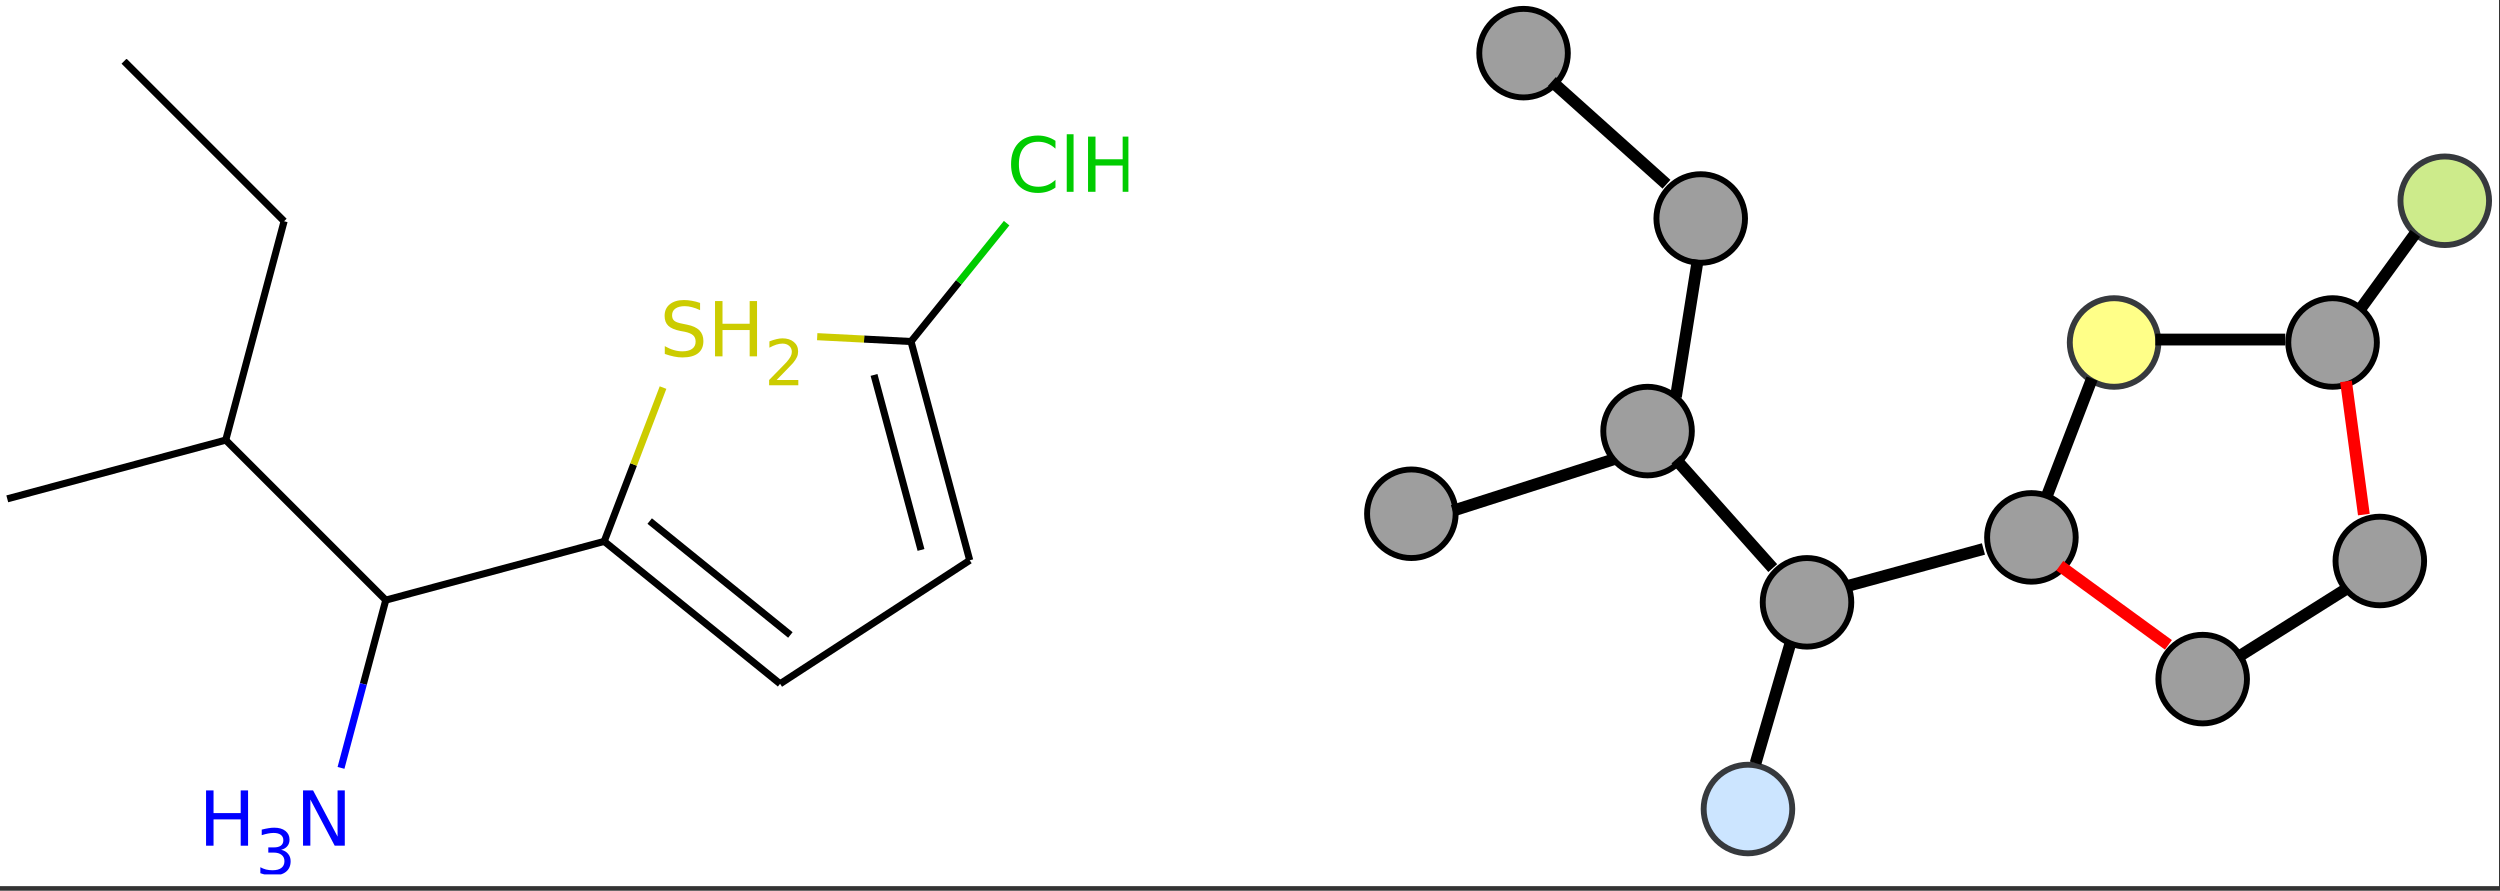 <svg xmlns="http://www.w3.org/2000/svg" xmlns:svg="http://www.w3.org/2000/svg" id="svg210" width="404.16" height="144" version="1.2" viewBox="0 0 303.12 108"><rect x="0" y="0" width="303.12" height="108" fill="#333333" stroke="none"/><defs id="defs77"><clipPath id="clip1"><path id="path44" d="M 0 0 L 303 0 L 303 107.445 L 0 107.445 Z M 0 0"/></clipPath><clipPath id="clip2"><path id="path47" d="M 31 100 L 36 100 L 36 106.016 L 31 106.016 Z M 31 100"/></clipPath><clipPath id="clip3"><path id="path50" d="M 131 16 L 136.816 16 L 136.816 24 L 131 24 Z M 131 16"/></clipPath><clipPath id="clip4"><path id="path53" d="M 2 7.164 L 47 7.164 L 47 40 L 2 40 Z M 2 7.164"/></clipPath><clipPath id="clip5"><path id="path56" d="M 0.715 41 L 40 41 L 40 73 L 0.715 73 Z M 0.715 41"/></clipPath><clipPath id="clip6"><path id="path59" d="M 202 88 L 222 88 L 222 106.73 L 202 106.73 Z M 202 88"/></clipPath><clipPath id="clip7"><path id="path62" d="M 287 14 L 303 14 L 303 34 L 287 34 Z M 287 14"/></clipPath><clipPath id="clip8"><path id="path65" d="M 192 57 L 238 57 L 238 106.73 L 192 106.73 Z M 192 57"/></clipPath><clipPath id="clip9"><path id="path68" d="M 266 8 L 303 8 L 303 58 L 266 58 Z M 266 8"/></clipPath><clipPath id="clip10"><path id="path71" d="M 264 25 L 303 25 L 303 83 L 264 83 Z M 264 25"/></clipPath><clipPath id="clip11"><path id="path74" d="M 251 51 L 303 51 L 303 100 L 251 100 Z M 251 51"/></clipPath></defs><g id="surface6674"><g id="g81" clip-path="url(#clip1)" clip-rule="nonzero"><path style="stroke:none;fill-rule:nonzero;fill:#fff;fill-opacity:1" id="path79" d="M 0 0 L 303 0 L 303 107.445 L 0 107.445 Z M 0 0"/></g><path style="stroke:none;fill-rule:nonzero;fill:#00f;fill-opacity:1" id="path83" d="M 24.984 95.836 L 25.891 95.836 L 25.891 98.586 L 29.184 98.586 L 29.184 95.836 L 30.078 95.836 L 30.078 102.539 L 29.184 102.539 L 29.184 99.348 L 25.891 99.348 L 25.891 102.539 L 24.984 102.539 Z M 24.984 95.836"/><g id="g87" clip-path="url(#clip2)" clip-rule="nonzero"><path style="stroke:none;fill-rule:nonzero;fill:#00f;fill-opacity:1" id="path85" d="M 34.086 103.035 C 34.445 103.113 34.723 103.273 34.926 103.52 C 35.133 103.762 35.238 104.059 35.238 104.418 C 35.238 104.973 35.051 105.402 34.668 105.707 C 34.289 106.008 33.75 106.156 33.055 106.156 C 32.824 106.156 32.582 106.129 32.328 106.078 C 32.082 106.035 31.828 105.965 31.566 105.875 L 31.566 105.148 C 31.773 105.266 32.004 105.359 32.25 105.426 C 32.504 105.488 32.766 105.516 33.035 105.516 C 33.504 105.516 33.863 105.426 34.109 105.238 C 34.359 105.051 34.488 104.777 34.488 104.418 C 34.488 104.09 34.371 103.832 34.141 103.652 C 33.91 103.469 33.59 103.375 33.18 103.375 L 32.531 103.375 L 32.531 102.746 L 33.215 102.746 C 33.578 102.746 33.855 102.676 34.055 102.531 C 34.254 102.383 34.355 102.168 34.355 101.879 C 34.355 101.598 34.254 101.383 34.055 101.23 C 33.852 101.074 33.559 100.992 33.18 100.992 C 32.969 100.992 32.746 101.016 32.508 101.062 C 32.277 101.105 32.02 101.172 31.734 101.262 L 31.734 100.59 C 32.02 100.516 32.285 100.461 32.531 100.422 C 32.781 100.375 33.023 100.355 33.246 100.355 C 33.82 100.355 34.27 100.484 34.602 100.746 C 34.938 101.012 35.105 101.363 35.105 101.801 C 35.105 102.117 35.016 102.383 34.836 102.598 C 34.664 102.809 34.414 102.957 34.086 103.035 Z M 34.086 103.035"/></g><path style="stroke:none;fill-rule:nonzero;fill:#00f;fill-opacity:1" id="path89" d="M 36.742 95.836 L 37.961 95.836 L 40.93 101.438 L 40.93 95.836 L 41.805 95.836 L 41.805 102.539 L 40.582 102.539 L 37.629 96.938 L 37.629 102.539 L 36.742 102.539 Z M 36.742 95.836"/><path style="stroke:none;fill-rule:nonzero;fill:#0c0;fill-opacity:1" id="path91" d="M 127.973 17.074 L 127.973 18.027 C 127.672 17.746 127.348 17.535 127 17.398 C 126.656 17.262 126.289 17.188 125.902 17.188 C 125.141 17.188 124.555 17.422 124.145 17.895 C 123.742 18.359 123.539 19.035 123.539 19.914 C 123.539 20.797 123.742 21.477 124.145 21.945 C 124.555 22.41 125.141 22.641 125.902 22.641 C 126.289 22.641 126.656 22.574 127 22.441 C 127.348 22.301 127.672 22.086 127.973 21.801 L 127.973 22.742 C 127.66 22.961 127.324 23.125 126.965 23.238 C 126.613 23.34 126.242 23.395 125.855 23.395 C 124.84 23.395 124.043 23.086 123.461 22.461 C 122.879 21.844 122.59 20.992 122.59 19.914 C 122.59 18.836 122.879 17.988 123.461 17.367 C 124.043 16.746 124.84 16.434 125.855 16.434 C 126.25 16.434 126.625 16.492 126.977 16.602 C 127.336 16.711 127.664 16.867 127.973 17.074 Z M 127.973 17.074"/><path style="stroke:none;fill-rule:nonzero;fill:#0c0;fill-opacity:1" id="path93" d="M 129.34 16.277 L 130.168 16.277 L 130.168 23.258 L 129.34 23.258 Z M 129.34 16.277"/><g id="g97" clip-path="url(#clip3)" clip-rule="nonzero"><path style="stroke:none;fill-rule:nonzero;fill:#0c0;fill-opacity:1" id="path95" d="M 131.922 16.559 L 132.828 16.559 L 132.828 19.309 L 136.121 19.309 L 136.121 16.559 L 137.016 16.559 L 137.016 23.258 L 136.121 23.258 L 136.121 20.07 L 132.828 20.07 L 132.828 23.258 L 131.922 23.258 Z M 131.922 16.559"/></g><path style="stroke:none;fill-rule:nonzero;fill:#cc0;fill-opacity:1" id="path99" d="M 84.883 36.73 L 84.883 37.605 C 84.535 37.441 84.211 37.32 83.906 37.246 C 83.609 37.164 83.316 37.121 83.035 37.121 C 82.543 37.121 82.16 37.219 81.891 37.414 C 81.625 37.602 81.488 37.871 81.488 38.223 C 81.488 38.523 81.578 38.746 81.758 38.895 C 81.938 39.047 82.273 39.164 82.766 39.254 L 83.312 39.367 C 83.984 39.5 84.48 39.73 84.801 40.051 C 85.121 40.375 85.285 40.809 85.285 41.352 C 85.285 42.004 85.066 42.496 84.633 42.836 C 84.199 43.172 83.566 43.34 82.73 43.34 C 82.41 43.34 82.07 43.301 81.711 43.227 C 81.359 43.156 80.992 43.047 80.605 42.914 L 80.605 41.969 C 80.977 42.18 81.336 42.34 81.691 42.441 C 82.039 42.547 82.387 42.598 82.73 42.598 C 83.246 42.598 83.641 42.496 83.918 42.297 C 84.199 42.094 84.344 41.801 84.344 41.422 C 84.344 41.094 84.242 40.836 84.043 40.656 C 83.84 40.473 83.508 40.328 83.047 40.23 L 82.496 40.129 C 81.824 39.996 81.336 39.789 81.031 39.5 C 80.73 39.211 80.582 38.812 80.582 38.301 C 80.582 37.703 80.789 37.234 81.207 36.898 C 81.625 36.555 82.199 36.379 82.934 36.379 C 83.246 36.379 83.562 36.41 83.883 36.469 C 84.211 36.523 84.547 36.609 84.883 36.73 Z M 84.883 36.73"/><path style="stroke:none;fill-rule:nonzero;fill:#cc0;fill-opacity:1" id="path101" d="M 86.695 36.504 L 87.602 36.504 L 87.602 39.254 L 90.895 39.254 L 90.895 36.504 L 91.789 36.504 L 91.789 43.207 L 90.895 43.207 L 90.895 40.016 L 87.602 40.016 L 87.602 43.207 L 86.695 43.207 Z M 86.695 36.504"/><path style="stroke:none;fill-rule:nonzero;fill:#cc0;fill-opacity:1" id="path103" d="M 94.164 46.074 L 96.793 46.074 L 96.793 46.711 L 93.254 46.711 L 93.254 46.074 C 93.539 45.781 93.926 45.387 94.418 44.883 C 94.918 44.383 95.23 44.062 95.359 43.918 C 95.598 43.645 95.766 43.41 95.863 43.223 C 95.961 43.035 96.008 42.848 96.008 42.66 C 96.008 42.367 95.902 42.129 95.695 41.941 C 95.484 41.758 95.215 41.66 94.879 41.66 C 94.645 41.66 94.398 41.703 94.129 41.785 C 93.867 41.871 93.586 41.992 93.289 42.156 L 93.289 41.391 C 93.594 41.273 93.875 41.184 94.141 41.121 C 94.41 41.055 94.648 41.023 94.867 41.023 C 95.441 41.023 95.898 41.168 96.246 41.461 C 96.594 41.746 96.77 42.129 96.77 42.617 C 96.77 42.848 96.727 43.07 96.637 43.277 C 96.547 43.48 96.391 43.723 96.168 43.996 C 96.105 44.07 95.91 44.281 95.574 44.625 C 95.238 44.969 94.766 45.453 94.164 46.074 Z M 94.164 46.074"/><g id="g107" clip-path="url(#clip4)" clip-rule="nonzero"><path style="fill:none;stroke-width:1.2;stroke-linecap:butt;stroke-linejoin:miter;stroke:#000;stroke-opacity:1;stroke-miterlimit:10" id="path105" d="M 131.306 136.02 L 158.374 163.046" transform="matrix(0.717,0,0,0.718,-79.107,-90.243)"/></g><path style="fill:none;stroke-width:1.2;stroke-linecap:butt;stroke-linejoin:miter;stroke:#000;stroke-opacity:1;stroke-miterlimit:10" id="path109" d="M 158.374 163.046 L 148.501 200.001" transform="matrix(0.717,0,0,0.718,-79.107,-90.243)"/><g id="g113" clip-path="url(#clip5)" clip-rule="nonzero"><path style="fill:none;stroke-width:1.2;stroke-linecap:butt;stroke-linejoin:miter;stroke:#000;stroke-opacity:1;stroke-miterlimit:10" id="path111" d="M 148.501 200.001 L 111.56 209.925" transform="matrix(0.717,0,0,0.718,-79.107,-90.243)"/></g><path style="fill:none;stroke-width:1.2;stroke-linecap:butt;stroke-linejoin:miter;stroke:#000;stroke-opacity:1;stroke-miterlimit:10" id="path115" d="M 148.501 200.001 L 175.569 227.026" transform="matrix(0.717,0,0,0.718,-79.107,-90.243)"/><path style="fill:none;stroke-width:1.2;stroke-linecap:butt;stroke-linejoin:miter;stroke:#000;stroke-opacity:1;stroke-miterlimit:10" id="path117" d="M 175.569 227.026 L 171.78 241.192" transform="matrix(0.717,0,0,0.718,-79.107,-90.243)"/><path style="fill:none;stroke-width:1.2;stroke-linecap:butt;stroke-linejoin:miter;stroke:#00f;stroke-opacity:1;stroke-miterlimit:10" id="path119" d="M 171.78 241.192 L 167.996 255.357" transform="matrix(0.717,0,0,0.718,-79.107,-90.243)"/><path style="fill:none;stroke-width:1.2;stroke-linecap:butt;stroke-linejoin:miter;stroke:#000;stroke-opacity:1;stroke-miterlimit:10" id="path121" d="M 175.569 227.026 L 212.504 217.108" transform="matrix(0.717,0,0,0.718,-79.107,-90.243)"/><path style="fill:none;stroke-width:1.2;stroke-linecap:butt;stroke-linejoin:miter;stroke:#000;stroke-opacity:1;stroke-miterlimit:10" id="path123" d="M 212.504 217.108 L 242.248 241.159" transform="matrix(0.717,0,0,0.718,-79.107,-90.243)"/><path style="fill:none;stroke-width:1.2;stroke-linecap:butt;stroke-linejoin:miter;stroke:#000;stroke-opacity:1;stroke-miterlimit:10" id="path125" d="M 220.196 213.677 L 243.987 232.915" transform="matrix(0.717,0,0,0.718,-79.107,-90.243)"/><path style="fill:none;stroke-width:1.2;stroke-linecap:butt;stroke-linejoin:miter;stroke:#000;stroke-opacity:1;stroke-miterlimit:10" id="path127" d="M 212.504 217.108 L 217.481 204.123" transform="matrix(0.717,0,0,0.718,-79.107,-90.243)"/><path style="fill:none;stroke-width:1.2;stroke-linecap:butt;stroke-linejoin:miter;stroke:#cc0;stroke-opacity:1;stroke-miterlimit:10" id="path129" d="M 217.481 204.123 L 222.453 191.137" transform="matrix(0.717,0,0,0.718,-79.107,-90.243)"/><path style="fill:none;stroke-width:1.2;stroke-linecap:butt;stroke-linejoin:miter;stroke:#000;stroke-opacity:1;stroke-miterlimit:10" id="path131" d="M 242.248 241.159 L 274.315 220.3" transform="matrix(0.717,0,0,0.718,-79.107,-90.243)"/><path style="fill:none;stroke-width:1.2;stroke-linecap:butt;stroke-linejoin:miter;stroke:#000;stroke-opacity:1;stroke-miterlimit:10" id="path133" d="M 274.315 220.3 L 264.387 183.361" transform="matrix(0.717,0,0,0.718,-79.107,-90.243)"/><path style="fill:none;stroke-width:1.2;stroke-linecap:butt;stroke-linejoin:miter;stroke:#000;stroke-opacity:1;stroke-miterlimit:10" id="path135" d="M 266.077 218.554 L 258.134 189" transform="matrix(0.717,0,0,0.718,-79.107,-90.243)"/><path style="fill:none;stroke-width:1.2;stroke-linecap:butt;stroke-linejoin:miter;stroke:#000;stroke-opacity:1;stroke-miterlimit:10" id="path137" d="M 264.387 183.361 L 272.472 173.361" transform="matrix(0.717,0,0,0.718,-79.107,-90.243)"/><path style="fill:none;stroke-width:1.2;stroke-linecap:butt;stroke-linejoin:miter;stroke:#0c0;stroke-opacity:1;stroke-miterlimit:10" id="path139" d="M 272.472 173.361 L 280.557 163.372" transform="matrix(0.717,0,0,0.718,-79.107,-90.243)"/><path style="fill:none;stroke-width:1.2;stroke-linecap:butt;stroke-linejoin:miter;stroke:#000;stroke-opacity:1;stroke-miterlimit:10" id="path141" d="M 264.387 183.361 L 256.455 182.948" transform="matrix(0.717,0,0,0.718,-79.107,-90.243)"/><path style="fill:none;stroke-width:1.2;stroke-linecap:butt;stroke-linejoin:miter;stroke:#cc0;stroke-opacity:1;stroke-miterlimit:10" id="path143" d="M 256.455 182.948 L 248.523 182.54" transform="matrix(0.717,0,0,0.718,-79.107,-90.243)"/><path style="fill-rule:nonzero;fill:#9e9e9e;fill-opacity:1;stroke-width:1;stroke-linecap:butt;stroke-linejoin:miter;stroke:#000;stroke-opacity:1;stroke-miterlimit:4" id="path145" d="M 312.998 101.498 C 312.998 101.994 312.955 102.48 312.856 102.965 C 312.758 103.445 312.616 103.914 312.431 104.372 C 312.24 104.825 312.011 105.255 311.738 105.664 C 311.46 106.079 311.15 106.455 310.806 106.804 C 310.457 107.153 310.075 107.464 309.666 107.737 C 309.257 108.009 308.826 108.238 308.368 108.429 C 307.916 108.62 307.447 108.762 306.961 108.855 C 306.482 108.953 305.991 109.002 305.5 109.002 C 305.009 109.002 304.518 108.953 304.038 108.855 C 303.553 108.762 303.084 108.62 302.631 108.429 C 302.173 108.238 301.743 108.009 301.334 107.737 C 300.925 107.464 300.543 107.153 300.199 106.804 C 299.85 106.455 299.539 106.079 299.261 105.664 C 298.989 105.255 298.76 104.825 298.569 104.372 C 298.383 103.914 298.242 103.445 298.143 102.965 C 298.045 102.48 298.002 101.994 298.002 101.498 C 298.002 101.007 298.045 100.522 298.143 100.037 C 298.242 99.551 298.383 99.082 298.569 98.63 C 298.76 98.177 298.989 97.741 299.261 97.332 C 299.539 96.923 299.85 96.547 300.199 96.198 C 300.543 95.849 300.925 95.538 301.334 95.265 C 301.743 94.992 302.173 94.758 302.631 94.572 C 303.084 94.382 303.553 94.24 304.038 94.142 C 304.518 94.049 305.009 94 305.5 94 C 305.991 94 306.482 94.049 306.961 94.142 C 307.447 94.24 307.916 94.382 308.368 94.572 C 308.826 94.758 309.257 94.992 309.666 95.265 C 310.075 95.538 310.457 95.849 310.806 96.198 C 311.15 96.547 311.46 96.923 311.738 97.332 C 312.011 97.741 312.24 98.177 312.431 98.63 C 312.616 99.082 312.758 99.551 312.856 100.037 C 312.955 100.522 312.998 101.007 312.998 101.498 Z M 312.998 101.498" transform="matrix(0.716,0,0,0.716,0.358,0.358)"/><path style="stroke:none;fill-rule:nonzero;fill:#cce5ff;fill-opacity:1" id="path147" d="M 217.402 98.133 C 217.402 98.488 217.367 98.836 217.297 99.184 C 217.23 99.527 217.125 99.863 216.992 100.191 C 216.855 100.516 216.691 100.824 216.496 101.121 C 216.301 101.414 216.078 101.684 215.828 101.934 C 215.578 102.184 215.305 102.406 215.012 102.602 C 214.719 102.797 214.41 102.965 214.086 103.098 C 213.758 103.234 213.422 103.336 213.078 103.402 C 212.73 103.473 212.383 103.508 212.027 103.508 C 211.676 103.508 211.328 103.473 210.98 103.402 C 210.633 103.336 210.297 103.234 209.973 103.098 C 209.648 102.965 209.336 102.797 209.043 102.602 C 208.75 102.406 208.48 102.184 208.23 101.934 C 207.98 101.684 207.758 101.414 207.562 101.121 C 207.367 100.824 207.199 100.516 207.066 100.191 C 206.93 99.863 206.828 99.527 206.758 99.184 C 206.691 98.836 206.656 98.488 206.656 98.133 C 206.656 97.781 206.691 97.434 206.758 97.086 C 206.828 96.742 206.93 96.406 207.066 96.078 C 207.199 95.754 207.367 95.441 207.562 95.148 C 207.758 94.855 207.98 94.586 208.23 94.336 C 208.48 94.086 208.75 93.863 209.043 93.668 C 209.336 93.473 209.648 93.305 209.973 93.172 C 210.297 93.035 210.633 92.934 210.98 92.867 C 211.328 92.797 211.676 92.762 212.027 92.762 C 212.383 92.762 212.73 92.797 213.078 92.867 C 213.422 92.934 213.758 93.035 214.086 93.172 C 214.41 93.305 214.719 93.473 215.012 93.668 C 215.305 93.863 215.578 94.086 215.828 94.336 C 216.078 94.586 216.301 94.855 216.496 95.148 C 216.691 95.441 216.855 95.754 216.992 96.078 C 217.125 96.406 217.23 96.742 217.297 97.086 C 217.367 97.434 217.402 97.781 217.402 98.133 Z M 217.402 98.133"/><g id="g151" clip-path="url(#clip6)" clip-rule="nonzero"><path style="fill:none;stroke-width:1;stroke-linecap:butt;stroke-linejoin:miter;stroke:#36393d;stroke-opacity:1;stroke-miterlimit:4" id="path149" d="M 303.002 136.497 C 303.002 136.994 302.953 137.479 302.855 137.964 C 302.762 138.444 302.615 138.913 302.43 139.371 C 302.239 139.824 302.01 140.255 301.737 140.669 C 301.464 141.078 301.154 141.454 300.805 141.803 C 300.456 142.152 300.074 142.463 299.665 142.736 C 299.256 143.009 298.825 143.243 298.372 143.428 C 297.914 143.619 297.445 143.761 296.966 143.854 C 296.48 143.952 295.995 144.001 295.499 144.001 C 295.008 144.001 294.522 143.952 294.037 143.854 C 293.552 143.761 293.083 143.619 292.63 143.428 C 292.178 143.243 291.741 143.009 291.332 142.736 C 290.923 142.463 290.547 142.152 290.198 141.803 C 289.849 141.454 289.538 141.078 289.265 140.669 C 288.993 140.255 288.758 139.824 288.573 139.371 C 288.382 138.913 288.24 138.444 288.142 137.964 C 288.049 137.479 288 136.994 288 136.497 C 288 136.007 288.049 135.521 288.142 135.036 C 288.24 134.556 288.382 134.087 288.573 133.629 C 288.758 133.176 288.993 132.74 289.265 132.331 C 289.538 131.922 289.849 131.546 290.198 131.197 C 290.547 130.848 290.923 130.537 291.332 130.264 C 291.741 129.992 292.178 129.757 292.63 129.572 C 293.083 129.381 293.552 129.239 294.037 129.146 C 294.522 129.048 295.008 128.999 295.499 128.999 C 295.995 128.999 296.48 129.048 296.966 129.146 C 297.445 129.239 297.914 129.381 298.372 129.572 C 298.825 129.757 299.256 129.992 299.665 130.264 C 300.074 130.537 300.456 130.848 300.805 131.197 C 301.154 131.546 301.464 131.922 301.737 132.331 C 302.01 132.74 302.239 133.176 302.43 133.629 C 302.615 134.087 302.762 134.556 302.855 135.036 C 302.953 135.521 303.002 136.007 303.002 136.497 Z M 303.002 136.497" transform="matrix(0.716,0,0,0.716,0.358,0.358)"/></g><path style="fill-rule:nonzero;fill:#ff8;fill-opacity:1;stroke-width:1;stroke-linecap:butt;stroke-linejoin:miter;stroke:#36393d;stroke-opacity:1;stroke-miterlimit:4" id="path153" d="M 365.001 57.501 C 365.001 57.992 364.952 58.483 364.853 58.963 C 364.761 59.448 364.619 59.917 364.428 60.37 C 364.243 60.828 364.008 61.258 363.735 61.667 C 363.463 62.076 363.152 62.453 362.803 62.802 C 362.454 63.151 362.078 63.462 361.669 63.734 C 361.26 64.012 360.823 64.241 360.371 64.427 C 359.913 64.618 359.444 64.759 358.964 64.858 C 358.479 64.95 357.993 64.999 357.502 64.999 C 357.006 64.999 356.521 64.95 356.035 64.858 C 355.556 64.759 355.087 64.618 354.629 64.427 C 354.176 64.241 353.745 64.012 353.331 63.734 C 352.922 63.462 352.545 63.151 352.196 62.802 C 351.847 62.453 351.537 62.076 351.264 61.667 C 350.991 61.258 350.757 60.828 350.571 60.37 C 350.38 59.917 350.239 59.448 350.146 58.963 C 350.048 58.483 349.999 57.992 349.999 57.501 C 349.999 57.005 350.048 56.519 350.146 56.034 C 350.239 55.554 350.38 55.085 350.571 54.627 C 350.757 54.175 350.991 53.744 351.264 53.335 C 351.537 52.926 351.847 52.544 352.196 52.195 C 352.545 51.846 352.922 51.535 353.331 51.263 C 353.745 50.99 354.176 50.761 354.629 50.57 C 355.087 50.385 355.556 50.243 356.035 50.145 C 356.521 50.046 357.006 49.997 357.502 49.997 C 357.993 49.997 358.479 50.046 358.964 50.145 C 359.444 50.243 359.913 50.385 360.371 50.57 C 360.823 50.761 361.26 50.99 361.669 51.263 C 362.078 51.535 362.454 51.846 362.803 52.195 C 363.152 52.544 363.463 52.926 363.735 53.335 C 364.008 53.744 364.243 54.175 364.428 54.627 C 364.619 55.085 364.761 55.554 364.853 56.034 C 364.952 56.519 365.001 57.005 365.001 57.501 Z M 365.001 57.501" transform="matrix(0.716,0,0,0.716,0.358,0.358)"/><path style="stroke:none;fill-rule:nonzero;fill:#cdeb8b;fill-opacity:1" id="path155" d="M 301.926 24.355 C 301.926 24.707 301.891 25.059 301.82 25.402 C 301.754 25.75 301.652 26.086 301.516 26.41 C 301.383 26.738 301.215 27.047 301.02 27.34 C 300.824 27.633 300.602 27.902 300.352 28.152 C 300.102 28.402 299.832 28.625 299.539 28.82 C 299.246 29.016 298.934 29.184 298.609 29.316 C 298.281 29.453 297.945 29.555 297.602 29.625 C 297.254 29.691 296.906 29.727 296.555 29.727 C 296.199 29.727 295.852 29.691 295.504 29.625 C 295.16 29.555 294.824 29.453 294.496 29.316 C 294.172 29.184 293.863 29.016 293.57 28.82 C 293.273 28.625 293.004 28.402 292.754 28.152 C 292.504 27.902 292.281 27.633 292.086 27.34 C 291.891 27.047 291.727 26.738 291.59 26.41 C 291.453 26.086 291.352 25.75 291.285 25.402 C 291.215 25.059 291.18 24.707 291.18 24.355 C 291.18 24 291.215 23.652 291.285 23.305 C 291.352 22.961 291.453 22.625 291.59 22.297 C 291.727 21.973 291.891 21.664 292.086 21.371 C 292.281 21.078 292.504 20.805 292.754 20.555 C 293.004 20.305 293.273 20.082 293.57 19.887 C 293.863 19.691 294.172 19.527 294.496 19.391 C 294.824 19.258 295.16 19.156 295.504 19.086 C 295.852 19.016 296.199 18.98 296.555 18.98 C 296.906 18.98 297.254 19.016 297.602 19.086 C 297.945 19.156 298.281 19.258 298.609 19.391 C 298.934 19.527 299.246 19.691 299.539 19.887 C 299.832 20.082 300.102 20.305 300.352 20.555 C 300.602 20.805 300.824 21.078 301.02 21.371 C 301.215 21.664 301.383 21.973 301.516 22.297 C 301.652 22.625 301.754 22.961 301.82 23.305 C 301.891 23.652 301.926 24 301.926 24.355 Z M 301.926 24.355"/><g id="g159" clip-path="url(#clip7)" clip-rule="nonzero"><path style="fill:none;stroke-width:1;stroke-linecap:butt;stroke-linejoin:miter;stroke:#36393d;stroke-opacity:1;stroke-miterlimit:4" id="path157" d="M 421 33.501 C 421 33.992 420.951 34.483 420.853 34.963 C 420.76 35.448 420.619 35.917 420.428 36.37 C 420.242 36.828 420.008 37.259 419.735 37.668 C 419.463 38.077 419.152 38.453 418.803 38.802 C 418.454 39.151 418.077 39.462 417.668 39.734 C 417.259 40.007 416.823 40.241 416.371 40.427 C 415.912 40.618 415.443 40.76 414.964 40.858 C 414.478 40.95 413.993 40.999 413.502 40.999 C 413.006 40.999 412.521 40.95 412.035 40.858 C 411.555 40.76 411.086 40.618 410.628 40.427 C 410.176 40.241 409.745 40.007 409.336 39.734 C 408.921 39.462 408.545 39.151 408.196 38.802 C 407.847 38.453 407.536 38.077 407.264 37.668 C 406.991 37.259 406.762 36.828 406.571 36.37 C 406.38 35.917 406.238 35.448 406.146 34.963 C 406.047 34.483 405.998 33.992 405.998 33.501 C 405.998 33.005 406.047 32.52 406.146 32.034 C 406.238 31.554 406.38 31.085 406.571 30.627 C 406.762 30.175 406.991 29.744 407.264 29.335 C 407.536 28.926 407.847 28.544 408.196 28.195 C 408.545 27.846 408.921 27.535 409.336 27.263 C 409.745 26.99 410.176 26.761 410.628 26.57 C 411.086 26.385 411.555 26.243 412.035 26.145 C 412.521 26.047 413.006 25.997 413.502 25.997 C 413.993 25.997 414.478 26.047 414.964 26.145 C 415.443 26.243 415.912 26.385 416.371 26.57 C 416.823 26.761 417.259 26.99 417.668 27.263 C 418.077 27.535 418.454 27.846 418.803 28.195 C 419.152 28.544 419.463 28.926 419.735 29.335 C 420.008 29.744 420.242 30.175 420.428 30.627 C 420.619 31.085 420.76 31.554 420.853 32.034 C 420.951 32.52 421 33.005 421 33.501 Z M 421 33.501" transform="matrix(0.716,0,0,0.716,0.358,0.358)"/></g><path style="fill-rule:nonzero;fill:#9e9e9e;fill-opacity:1;stroke-width:1;stroke-linecap:butt;stroke-linejoin:miter;stroke:#000;stroke-opacity:1;stroke-miterlimit:4" id="path161" d="M 285.999 72.498 C 285.999 72.994 285.95 73.479 285.857 73.965 C 285.759 74.444 285.617 74.913 285.426 75.371 C 285.241 75.824 285.012 76.255 284.734 76.669 C 284.461 77.078 284.15 77.455 283.801 77.804 C 283.458 78.153 283.076 78.463 282.667 78.736 C 282.258 79.009 281.827 79.243 281.369 79.429 C 280.917 79.62 280.448 79.761 279.962 79.854 C 279.482 79.952 278.992 80.001 278.501 80.001 C 278.01 80.001 277.519 79.952 277.039 79.854 C 276.554 79.761 276.085 79.62 275.632 79.429 C 275.174 79.243 274.743 79.009 274.334 78.736 C 273.925 78.463 273.544 78.153 273.195 77.804 C 272.851 77.455 272.535 77.078 272.262 76.669 C 271.99 76.255 271.76 75.824 271.57 75.371 C 271.384 74.913 271.242 74.444 271.144 73.965 C 271.046 73.479 271.002 72.994 271.002 72.498 C 271.002 72.007 271.046 71.521 271.144 71.036 C 271.242 70.556 271.384 70.087 271.57 69.629 C 271.76 69.177 271.99 68.74 272.262 68.331 C 272.535 67.922 272.851 67.546 273.195 67.197 C 273.544 66.848 273.925 66.537 274.334 66.265 C 274.743 65.992 275.174 65.757 275.632 65.572 C 276.085 65.381 276.554 65.239 277.039 65.147 C 277.519 65.048 278.01 64.999 278.501 64.999 C 278.992 64.999 279.482 65.048 279.962 65.147 C 280.448 65.239 280.917 65.381 281.369 65.572 C 281.827 65.757 282.258 65.992 282.667 66.265 C 283.076 66.537 283.458 66.848 283.801 67.197 C 284.15 67.546 284.461 67.922 284.734 68.331 C 285.012 68.74 285.241 69.177 285.426 69.629 C 285.617 70.087 285.759 70.556 285.857 71.036 C 285.95 71.521 285.999 72.007 285.999 72.498 Z M 285.999 72.498" transform="matrix(0.716,0,0,0.716,0.358,0.358)"/><path style="fill-rule:nonzero;fill:#9e9e9e;fill-opacity:1;stroke-width:1;stroke-linecap:butt;stroke-linejoin:miter;stroke:#000;stroke-opacity:1;stroke-miterlimit:4" id="path163" d="M 245.999 86.502 C 245.999 86.992 245.95 87.478 245.857 87.963 C 245.759 88.448 245.617 88.917 245.427 89.37 C 245.241 89.823 245.012 90.259 244.734 90.668 C 244.461 91.077 244.151 91.453 243.802 91.802 C 243.452 92.151 243.076 92.462 242.667 92.735 C 242.258 93.007 241.827 93.242 241.369 93.427 C 240.917 93.618 240.448 93.76 239.962 93.858 C 239.483 93.951 238.992 94 238.501 94 C 238.01 94 237.519 93.951 237.039 93.858 C 236.554 93.76 236.085 93.618 235.632 93.427 C 235.174 93.242 234.744 93.007 234.335 92.735 C 233.926 92.462 233.544 92.151 233.195 91.802 C 232.846 91.453 232.535 91.077 232.262 90.668 C 231.99 90.259 231.761 89.823 231.57 89.37 C 231.384 88.917 231.243 88.448 231.144 87.963 C 231.046 87.478 231.003 86.992 231.003 86.502 C 231.003 86.005 231.046 85.52 231.144 85.035 C 231.243 84.555 231.384 84.086 231.57 83.628 C 231.761 83.175 231.99 82.744 232.262 82.335 C 232.535 81.926 232.846 81.545 233.195 81.196 C 233.544 80.847 233.926 80.536 234.335 80.263 C 234.744 79.99 235.174 79.761 235.632 79.571 C 236.085 79.385 236.554 79.238 237.039 79.145 C 237.519 79.047 238.01 78.998 238.501 78.998 C 238.992 78.998 239.483 79.047 239.962 79.145 C 240.448 79.238 240.917 79.385 241.369 79.571 C 241.827 79.761 242.258 79.99 242.667 80.263 C 243.076 80.536 243.452 80.847 243.802 81.196 C 244.151 81.545 244.461 81.926 244.734 82.335 C 245.012 82.744 245.241 83.175 245.427 83.628 C 245.617 84.086 245.759 84.555 245.857 85.035 C 245.95 85.52 245.999 86.005 245.999 86.502 Z M 245.999 86.502" transform="matrix(0.716,0,0,0.716,0.358,0.358)"/><path style="fill-rule:nonzero;fill:#9e9e9e;fill-opacity:1;stroke-width:1;stroke-linecap:butt;stroke-linejoin:miter;stroke:#000;stroke-opacity:1;stroke-miterlimit:4" id="path165" d="M 295.002 36.501 C 295.002 36.991 294.953 37.482 294.855 37.962 C 294.762 38.447 294.615 38.916 294.43 39.369 C 294.239 39.827 294.01 40.258 293.737 40.667 C 293.465 41.076 293.154 41.458 292.805 41.801 C 292.456 42.15 292.074 42.461 291.665 42.734 C 291.256 43.012 290.825 43.241 290.373 43.432 C 289.914 43.617 289.445 43.759 288.966 43.857 C 288.48 43.95 287.995 43.999 287.499 43.999 C 287.008 43.999 286.522 43.95 286.037 43.857 C 285.552 43.759 285.083 43.617 284.63 43.432 C 284.178 43.241 283.741 43.012 283.332 42.734 C 282.923 42.461 282.547 42.15 282.198 41.801 C 281.849 41.458 281.538 41.076 281.266 40.667 C 280.993 40.258 280.758 39.827 280.573 39.369 C 280.382 38.916 280.24 38.447 280.142 37.962 C 280.049 37.482 280 36.991 280 36.501 C 280 36.01 280.049 35.519 280.142 35.039 C 280.24 34.554 280.382 34.085 280.573 33.632 C 280.758 33.174 280.993 32.743 281.266 32.334 C 281.538 31.925 281.849 31.543 282.198 31.194 C 282.547 30.851 282.923 30.54 283.332 30.262 C 283.741 29.989 284.178 29.76 284.63 29.569 C 285.083 29.384 285.552 29.242 286.037 29.144 C 286.522 29.046 287.008 29.002 287.499 29.002 C 287.995 29.002 288.48 29.046 288.966 29.144 C 289.445 29.242 289.914 29.384 290.373 29.569 C 290.825 29.76 291.256 29.989 291.665 30.262 C 292.074 30.54 292.456 30.851 292.805 31.194 C 293.154 31.543 293.465 31.925 293.737 32.334 C 294.01 32.743 294.239 33.174 294.43 33.632 C 294.615 34.085 294.762 34.554 294.855 35.039 C 294.953 35.519 295.002 36.01 295.002 36.501 Z M 295.002 36.501" transform="matrix(0.716,0,0,0.716,0.358,0.358)"/><path style="fill-rule:nonzero;fill:#9e9e9e;fill-opacity:1;stroke-width:1;stroke-linecap:butt;stroke-linejoin:miter;stroke:#000;stroke-opacity:1;stroke-miterlimit:4" id="path167" d="M 264.998 8.498 C 264.998 8.994 264.949 9.48 264.857 9.965 C 264.758 10.445 264.617 10.914 264.431 11.372 C 264.24 11.824 264.011 12.255 263.739 12.664 C 263.461 13.079 263.15 13.455 262.801 13.804 C 262.457 14.153 262.075 14.464 261.666 14.736 C 261.257 15.009 260.827 15.238 260.369 15.429 C 259.916 15.62 259.447 15.762 258.962 15.854 C 258.482 15.953 257.991 16.002 257.5 16.002 C 257.009 16.002 256.519 15.953 256.039 15.854 C 255.553 15.762 255.084 15.62 254.632 15.429 C 254.174 15.238 253.743 15.009 253.334 14.736 C 252.925 14.464 252.543 14.153 252.194 13.804 C 251.851 13.455 251.54 13.079 251.262 12.664 C 250.989 12.255 250.76 11.824 250.569 11.372 C 250.384 10.914 250.242 10.445 250.144 9.965 C 250.046 9.48 250.002 8.994 250.002 8.498 C 250.002 8.007 250.046 7.522 250.144 7.036 C 250.242 6.557 250.384 6.088 250.569 5.629 C 250.76 5.177 250.989 4.741 251.262 4.332 C 251.54 3.923 251.851 3.546 252.194 3.197 C 252.543 2.848 252.925 2.537 253.334 2.265 C 253.743 1.992 254.174 1.758 254.632 1.572 C 255.084 1.381 255.553 1.24 256.039 1.141 C 256.519 1.049 257.009 1 257.5 1 C 257.991 1 258.482 1.049 258.962 1.141 C 259.447 1.24 259.916 1.381 260.369 1.572 C 260.827 1.758 261.257 1.992 261.666 2.265 C 262.075 2.537 262.457 2.848 262.801 3.197 C 263.15 3.546 263.461 3.923 263.739 4.332 C 264.011 4.741 264.24 5.177 264.431 5.629 C 264.617 6.088 264.758 6.557 264.857 7.036 C 264.949 7.522 264.998 8.007 264.998 8.498 Z M 264.998 8.498" transform="matrix(0.716,0,0,0.716,0.358,0.358)"/><path style="fill-rule:nonzero;fill:#9e9e9e;fill-opacity:1;stroke-width:1;stroke-linecap:butt;stroke-linejoin:miter;stroke:#000;stroke-opacity:1;stroke-miterlimit:4" id="path169" d="M 351.002 90.499 C 351.002 90.995 350.953 91.48 350.855 91.966 C 350.762 92.446 350.615 92.915 350.429 93.373 C 350.239 93.825 350.01 94.256 349.737 94.665 C 349.464 95.074 349.153 95.456 348.804 95.805 C 348.455 96.154 348.074 96.465 347.665 96.737 C 347.256 97.01 346.825 97.239 346.372 97.43 C 345.914 97.615 345.445 97.757 344.965 97.855 C 344.48 97.954 343.995 98.003 343.498 98.003 C 343.008 98.003 342.522 97.954 342.037 97.855 C 341.552 97.757 341.083 97.615 340.63 97.43 C 340.177 97.239 339.741 97.01 339.332 96.737 C 338.923 96.465 338.547 96.154 338.198 95.805 C 337.849 95.456 337.538 95.074 337.265 94.665 C 336.993 94.256 336.758 93.825 336.573 93.373 C 336.382 92.915 336.24 92.446 336.142 91.966 C 336.049 91.48 336 90.995 336 90.499 C 336 90.008 336.049 89.517 336.142 89.037 C 336.24 88.552 336.382 88.083 336.573 87.63 C 336.758 87.172 336.993 86.742 337.265 86.333 C 337.538 85.924 337.849 85.547 338.198 85.198 C 338.547 84.849 338.923 84.538 339.332 84.266 C 339.741 83.988 340.177 83.759 340.63 83.573 C 341.083 83.382 341.552 83.241 342.037 83.142 C 342.522 83.05 343.008 83.001 343.498 83.001 C 343.995 83.001 344.48 83.05 344.965 83.142 C 345.445 83.241 345.914 83.382 346.372 83.573 C 346.825 83.759 347.256 83.988 347.665 84.266 C 348.074 84.538 348.455 84.849 348.804 85.198 C 349.153 85.547 349.464 85.924 349.737 86.333 C 350.01 86.742 350.239 87.172 350.429 87.63 C 350.615 88.083 350.762 88.552 350.855 89.037 C 350.953 89.517 351.002 90.008 351.002 90.499 Z M 351.002 90.499" transform="matrix(0.716,0,0,0.716,0.358,0.358)"/><path style="fill-rule:nonzero;fill:#9e9e9e;fill-opacity:1;stroke-width:1;stroke-linecap:butt;stroke-linejoin:miter;stroke:#000;stroke-opacity:1;stroke-miterlimit:4" id="path171" d="M 380.003 114.499 C 380.003 114.995 379.954 115.48 379.855 115.966 C 379.757 116.446 379.615 116.915 379.43 117.373 C 379.239 117.825 379.01 118.256 378.737 118.665 C 378.465 119.074 378.154 119.456 377.805 119.805 C 377.456 120.154 377.074 120.465 376.665 120.737 C 376.256 121.01 375.825 121.239 375.373 121.43 C 374.915 121.615 374.446 121.757 373.966 121.855 C 373.481 121.953 372.995 122.002 372.499 122.002 C 372.008 122.002 371.517 121.953 371.037 121.855 C 370.552 121.757 370.083 121.615 369.63 121.43 C 369.172 121.239 368.742 121.01 368.333 120.737 C 367.924 120.465 367.547 120.154 367.198 119.805 C 366.849 119.456 366.538 119.074 366.266 118.665 C 365.988 118.256 365.759 117.825 365.573 117.373 C 365.382 116.915 365.241 116.446 365.142 115.966 C 365.05 115.48 365.001 114.995 365.001 114.499 C 365.001 114.008 365.05 113.517 365.142 113.037 C 365.241 112.552 365.382 112.083 365.573 111.63 C 365.759 111.172 365.988 110.741 366.266 110.332 C 366.538 109.923 366.849 109.547 367.198 109.198 C 367.547 108.849 367.924 108.538 368.333 108.266 C 368.742 107.993 369.172 107.759 369.63 107.573 C 370.083 107.382 370.552 107.24 371.037 107.142 C 371.517 107.05 372.008 107.001 372.499 107.001 C 372.995 107.001 373.481 107.05 373.966 107.142 C 374.446 107.24 374.915 107.382 375.373 107.573 C 375.825 107.759 376.256 107.993 376.665 108.266 C 377.074 108.538 377.456 108.849 377.805 109.198 C 378.154 109.547 378.465 109.923 378.737 110.332 C 379.01 110.741 379.239 111.172 379.43 111.63 C 379.615 112.083 379.757 112.552 379.855 113.037 C 379.954 113.517 380.003 114.008 380.003 114.499 Z M 380.003 114.499" transform="matrix(0.716,0,0,0.716,0.358,0.358)"/><path style="fill-rule:nonzero;fill:#9e9e9e;fill-opacity:1;stroke-width:1;stroke-linecap:butt;stroke-linejoin:miter;stroke:#000;stroke-opacity:1;stroke-miterlimit:4" id="path173" d="M 410.001 94.502 C 410.001 94.992 409.952 95.478 409.854 95.963 C 409.761 96.448 409.619 96.917 409.429 97.37 C 409.243 97.823 409.009 98.259 408.736 98.668 C 408.463 99.077 408.152 99.453 407.803 99.802 C 407.454 100.151 407.078 100.462 406.669 100.735 C 406.255 101.007 405.824 101.242 405.371 101.427 C 404.913 101.618 404.444 101.76 403.964 101.858 C 403.479 101.951 402.994 102 402.497 102 C 402.007 102 401.521 101.951 401.036 101.858 C 400.556 101.76 400.087 101.618 399.629 101.427 C 399.176 101.242 398.74 101.007 398.331 100.735 C 397.922 100.462 397.546 100.151 397.197 99.802 C 396.848 99.453 396.537 99.077 396.264 98.668 C 395.992 98.259 395.757 97.823 395.572 97.37 C 395.381 96.917 395.239 96.448 395.146 95.963 C 395.048 95.478 394.999 94.992 394.999 94.502 C 394.999 94.005 395.048 93.52 395.146 93.035 C 395.239 92.555 395.381 92.086 395.572 91.628 C 395.757 91.175 395.992 90.744 396.264 90.335 C 396.537 89.926 396.848 89.545 397.197 89.196 C 397.546 88.847 397.922 88.536 398.331 88.263 C 398.74 87.99 399.176 87.761 399.629 87.57 C 400.087 87.385 400.556 87.238 401.036 87.145 C 401.521 87.047 402.007 86.998 402.497 86.998 C 402.994 86.998 403.479 87.047 403.964 87.145 C 404.444 87.238 404.913 87.385 405.371 87.57 C 405.824 87.761 406.255 87.99 406.669 88.263 C 407.078 88.536 407.454 88.847 407.803 89.196 C 408.152 89.545 408.463 89.926 408.736 90.335 C 409.009 90.744 409.243 91.175 409.429 91.628 C 409.619 92.086 409.761 92.555 409.854 93.035 C 409.952 93.52 410.001 94.005 410.001 94.502 Z M 410.001 94.502" transform="matrix(0.716,0,0,0.716,0.358,0.358)"/><path style="fill-rule:nonzero;fill:#9e9e9e;fill-opacity:1;stroke-width:1;stroke-linecap:butt;stroke-linejoin:miter;stroke:#000;stroke-opacity:1;stroke-miterlimit:4" id="path175" d="M 402.001 57.501 C 402.001 57.992 401.952 58.483 401.854 58.963 C 401.761 59.448 401.619 59.917 401.429 60.37 C 401.243 60.828 401.009 61.258 400.736 61.667 C 400.463 62.076 400.152 62.453 399.803 62.802 C 399.454 63.151 399.078 63.462 398.669 63.734 C 398.255 64.012 397.824 64.241 397.371 64.427 C 396.913 64.618 396.444 64.759 395.964 64.858 C 395.479 64.95 394.994 64.999 394.497 64.999 C 394.007 64.999 393.521 64.95 393.036 64.858 C 392.556 64.759 392.087 64.618 391.629 64.427 C 391.176 64.241 390.74 64.012 390.331 63.734 C 389.922 63.462 389.546 63.151 389.197 62.802 C 388.848 62.453 388.537 62.076 388.264 61.667 C 387.992 61.258 387.757 60.828 387.572 60.37 C 387.381 59.917 387.239 59.448 387.146 58.963 C 387.048 58.483 386.999 57.992 386.999 57.501 C 386.999 57.005 387.048 56.519 387.146 56.034 C 387.239 55.554 387.381 55.085 387.572 54.627 C 387.757 54.175 387.992 53.744 388.264 53.335 C 388.537 52.926 388.848 52.544 389.197 52.195 C 389.546 51.846 389.922 51.535 390.331 51.263 C 390.74 50.99 391.176 50.761 391.629 50.57 C 392.087 50.385 392.556 50.243 393.036 50.145 C 393.521 50.046 394.007 49.997 394.497 49.997 C 394.994 49.997 395.479 50.046 395.964 50.145 C 396.444 50.243 396.913 50.385 397.371 50.57 C 397.824 50.761 398.255 50.99 398.669 51.263 C 399.078 51.535 399.454 51.846 399.803 52.195 C 400.152 52.544 400.463 52.926 400.736 53.335 C 401.009 53.744 401.243 54.175 401.429 54.627 C 401.619 55.085 401.761 55.554 401.854 56.034 C 401.952 56.519 402.001 57.005 402.001 57.501 Z M 402.001 57.501" transform="matrix(0.716,0,0,0.716,0.358,0.358)"/><path style="fill:none;stroke-width:2;stroke-linecap:butt;stroke-linejoin:miter;stroke:#000;stroke-opacity:1;stroke-miterlimit:10" id="path177" d="M 262.799 13.802 L 282.202 31.198" transform="matrix(0.716,0,0,0.716,0,0)"/><path style="fill:none;stroke-width:2;stroke-linecap:butt;stroke-linejoin:miter;stroke:#000;stroke-opacity:1;stroke-miterlimit:10" id="path179" d="M 283.8 67.201 L 287.502 44.003" transform="matrix(0.716,0,0,0.716,0,0)"/><path style="fill:none;stroke-width:2;stroke-linecap:butt;stroke-linejoin:miter;stroke:#000;stroke-opacity:1;stroke-miterlimit:10" id="path181" d="M 273.198 77.802 L 245.997 86.5" transform="matrix(0.716,0,0,0.716,0,0)"/><path style="fill:none;stroke-width:2;stroke-linecap:butt;stroke-linejoin:miter;stroke:#000;stroke-opacity:1;stroke-miterlimit:10" id="path183" d="M 283.8 77.802 L 300.198 96.201" transform="matrix(0.716,0,0,0.716,0,0)"/><g id="g187" clip-path="url(#clip8)" clip-rule="nonzero"><path style="fill:none;stroke-width:2;stroke-linecap:butt;stroke-linejoin:miter;stroke:#000;stroke-opacity:1;stroke-miterlimit:10" id="path185" d="M 303.279 108.629 L 297.291 129.237" transform="matrix(0.716,0,0,0.716,0,0)"/></g><path style="fill:none;stroke-width:2;stroke-linecap:butt;stroke-linejoin:miter;stroke:#000;stroke-opacity:1;stroke-miterlimit:10" id="path189" d="M 312.871 99.228 L 335.878 92.962" transform="matrix(0.716,0,0,0.716,0,0)"/><path style="fill:none;stroke-width:2;stroke-linecap:butt;stroke-linejoin:miter;stroke:#000;stroke-opacity:1;stroke-miterlimit:10" id="path191" d="M 354.261 64.109 L 346.572 84.111" transform="matrix(0.716,0,0,0.716,0,0)"/><path style="fill:none;stroke-width:2;stroke-linecap:butt;stroke-linejoin:miter;stroke:#000;stroke-opacity:1;stroke-miterlimit:10" id="path193" d="M 386.997 57.499 L 364.999 57.499" transform="matrix(0.716,0,0,0.716,0,0)"/><g id="g197" clip-path="url(#clip9)" clip-rule="nonzero"><path style="fill:none;stroke-width:2;stroke-linecap:butt;stroke-linejoin:miter;stroke:#000;stroke-opacity:1;stroke-miterlimit:10" id="path195" d="M 409.012 39.531 L 399.802 52.199" transform="matrix(0.716,0,0,0.716,0,0)"/></g><g id="g201" clip-path="url(#clip10)" clip-rule="nonzero"><path style="fill:none;stroke-width:2;stroke-linecap:butt;stroke-linejoin:miter;stroke:red;stroke-opacity:1;stroke-miterlimit:10" id="path199" d="M 400.298 87.138 L 397.271 64.578" transform="matrix(0.716,0,0,0.716,0,0)"/></g><path style="fill:none;stroke-width:2;stroke-linecap:butt;stroke-linejoin:miter;stroke:red;stroke-opacity:1;stroke-miterlimit:10" id="path203" d="M 367.202 109.202 L 348.803 95.798" transform="matrix(0.716,0,0,0.716,0,0)"/><g id="g207" clip-path="url(#clip11)" clip-rule="nonzero"><path style="fill:none;stroke-width:2;stroke-linecap:butt;stroke-linejoin:miter;stroke:#000;stroke-opacity:1;stroke-miterlimit:10" id="path205" d="M 397.201 99.8 L 378.899 111.318" transform="matrix(0.716,0,0,0.716,0,0)"/></g></g></svg>